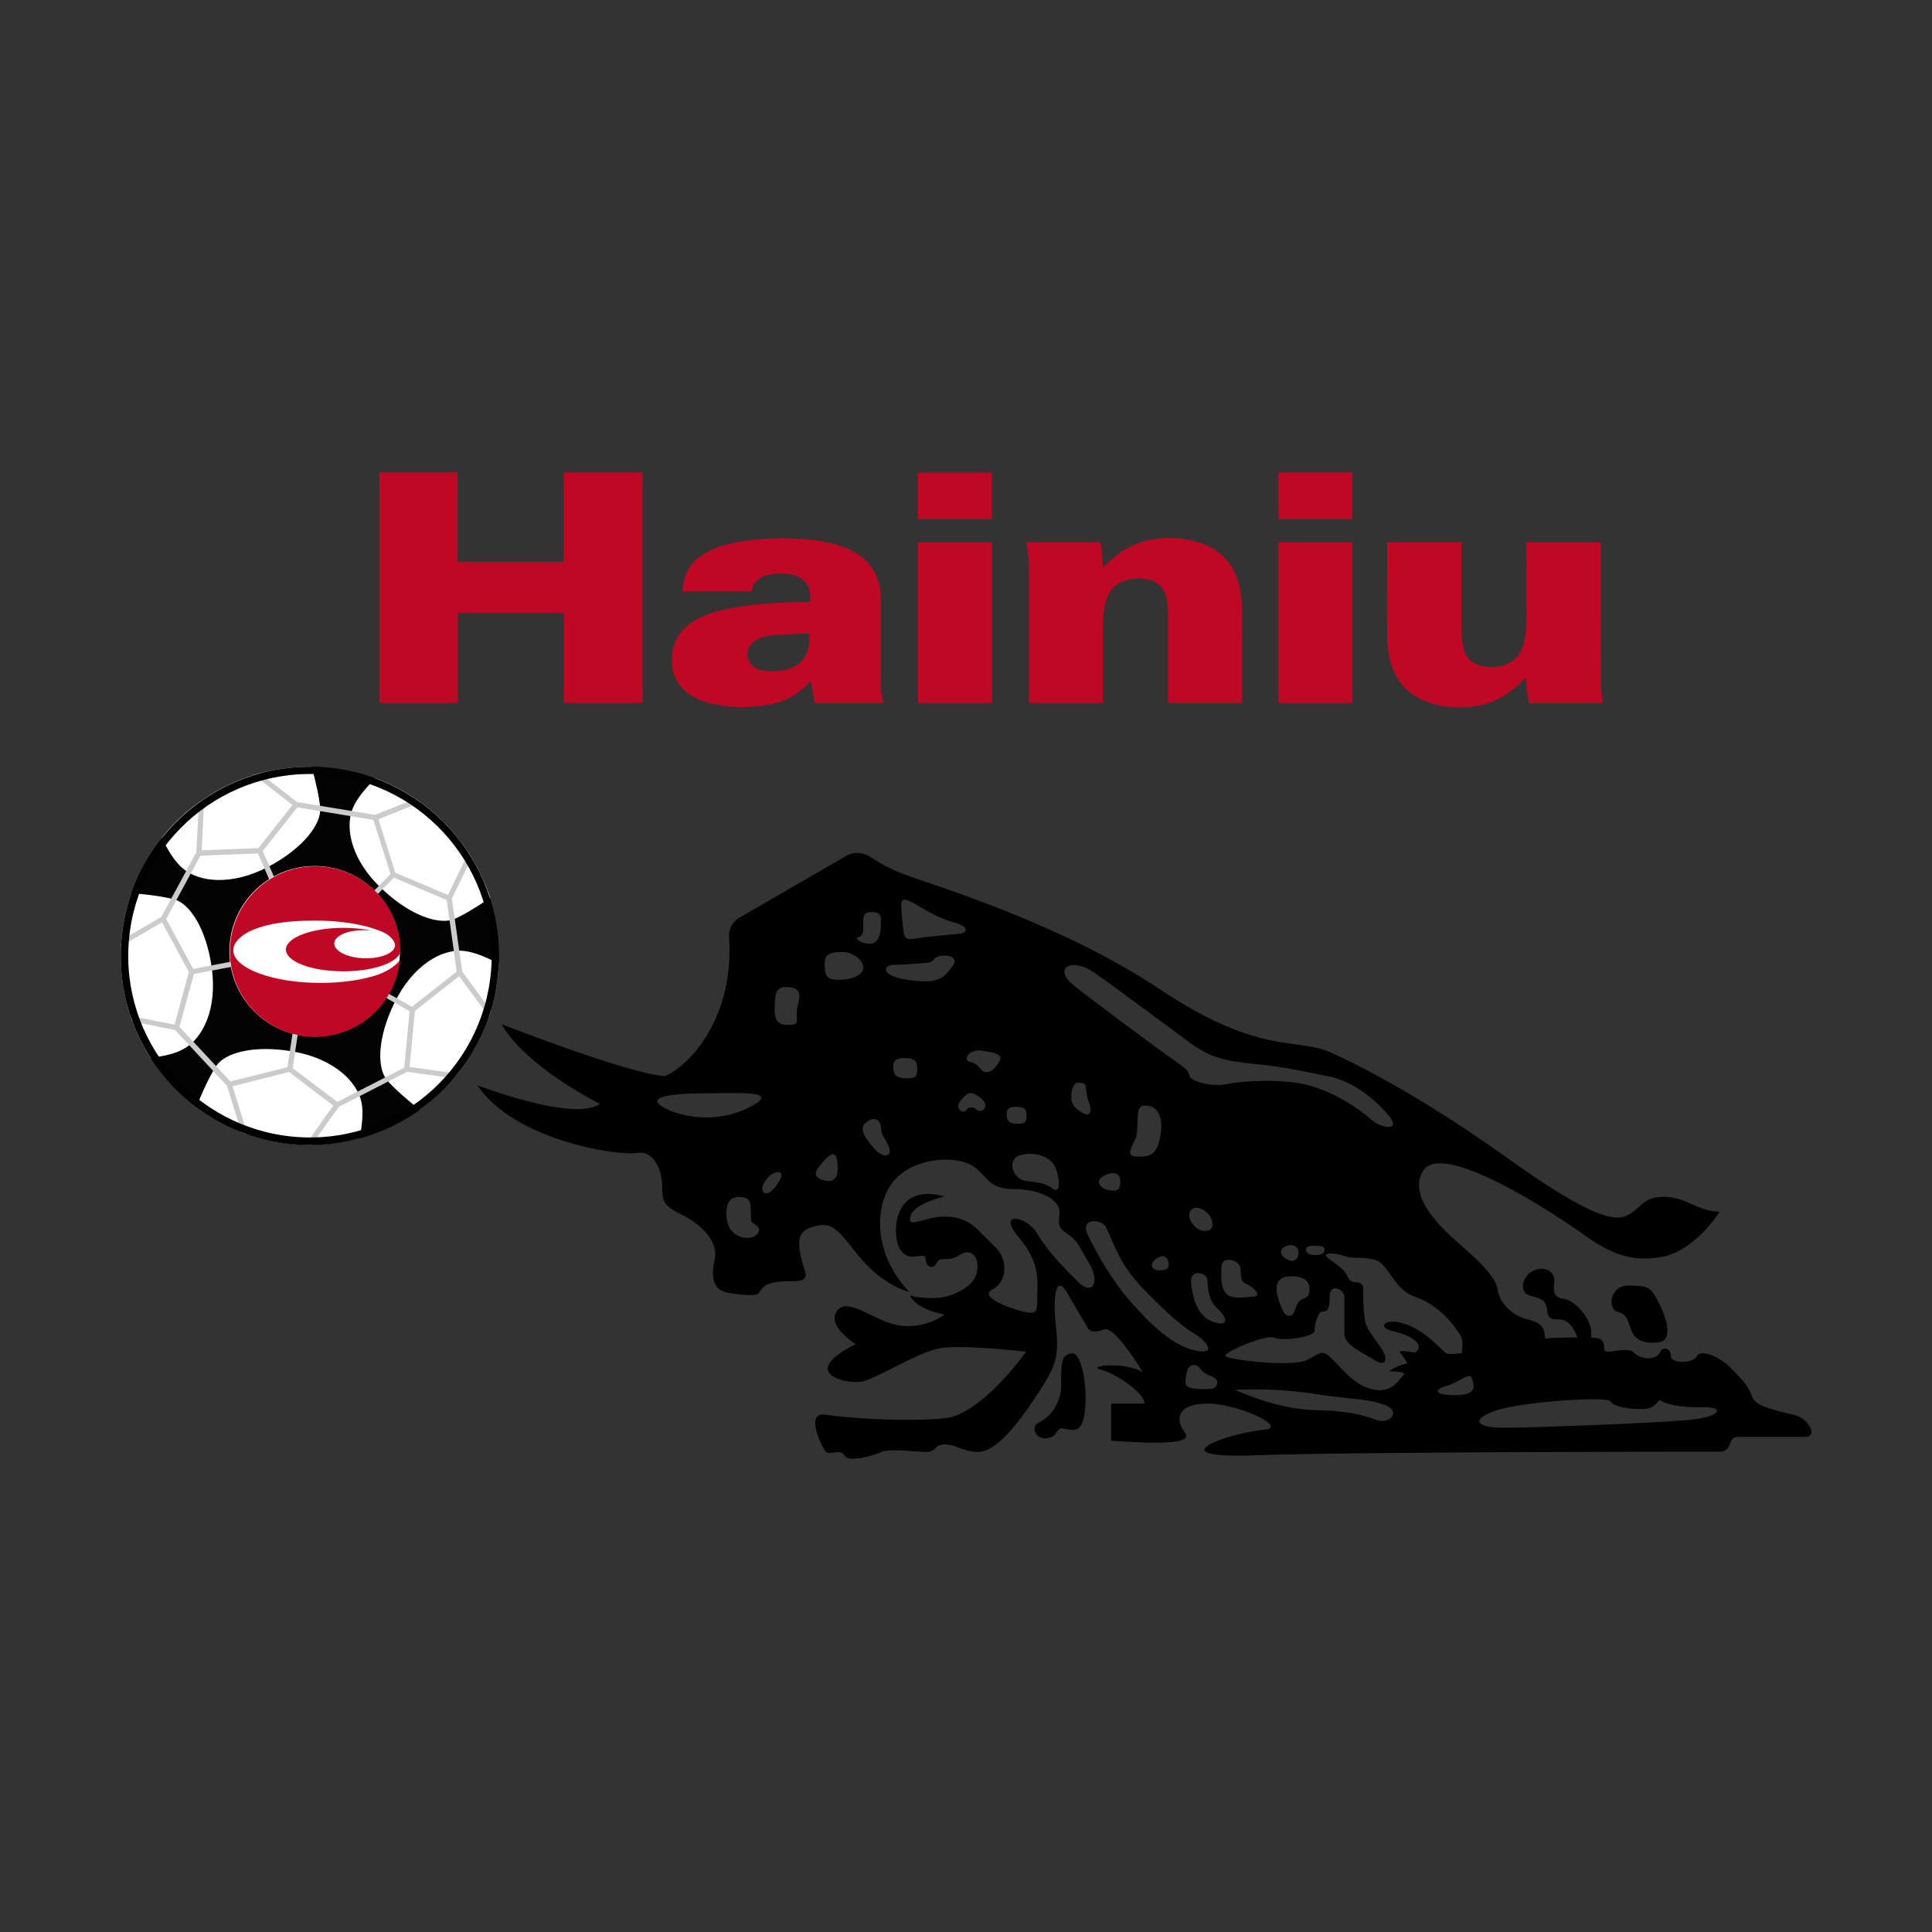 <!-- Created by @FCLOGO 2022-01-03 22:50:17 . https://fclogo.top/ -->
<!-- FOR PERSONAL USE ONLY NOT FOR COMMERCIAL USE -->
<svg version="1.1" xmlns="http://www.w3.org/2000/svg" xmlns:xlink="http://www.w3.org/1999/xlink" x="0px" y="0px"
	 viewBox="0 0 800 800" enable-background="new 0 0 800 800" xml:space="preserve">
<rect x="0" y="0" width="800" height="800" fill="#333333" stroke="none"/>
<g>
	<g>
		<path d="M444,560.4c-4.9,0.3-4.6,4.9-4.6,13.3c0,8.2-5.6,13.8-9.2,15.3s-1.5,7.1,3.1,6.6s3.6-3.6,6.1-4.1c2.6-0.5,8.2,4.1,9.7-6.1
			C450.6,575.2,448,560.2,444,560.4z"/>
		<path d="M744,586.2c-4.6-1.5-16.9-3.1-18.4-7.7c-1.5-4.6-4.6-7.7-9.2-12.3c-4.6-4.6-12.3-7.7-13.8-4.6c-1.5,3.1-10.7,3.1-10.7,0
			s-3.1-4.6-4.6-1.5s-7.7,3.1-10.7,0c-3.1-3.1-12.3,1.5-12.3-1.5c0-3.7-1.2-4.6-5.5-4.8c1.3-7.6-7.1-15.4-10.9-15.9
			c-4.1-0.5-4.9-2.3-4.3-6.9c0.5-4.6-4.1-7.2-9.2-4.6c-3.6,1.8-6.1,8.9-0.5,10.2s6.1,2.6,6.6,5.1c0.5,2.6,0.3,4.6,4.1,4.6
			s5.4,1.3,7.4,4.9c0.4,0.7,0.8,1.7,1.2,2.6c-2,0-4.4,0.1-7.2,0.1c-1.9,0-4,0.1-6.2,0.4c-0.2-5.1-1.9-6.6-7.4-8
			c-6.2-1.6-11.4-6.4-12.4-12.8c-1-6.2-11.8-14.9-16.9-19.5c-6.4-5.7-20.4-18.7-13.8-29.2c8.1-12.9,55.3,18.4,66,26.1
			c10.7,7.7,20,12.2,33.6,9.4c13.3-2.8,23.2-18.6,23.2-18.6c-9.2,0-13.8-6.1-23-6.1s-9.2,4.6-15.4,7.7s-18.4-1.5-50.7-24.6
			c-32.2-23-58.3-36.8-72.2-43c-13.8-6.1-29.2,1.5-70.6-26.1s-93.7-43-105.9-47.6c-6.1-2.3-10.7-5-13.8-7.1c-3-2.1-7-2.3-10.1-0.5
			L306,380.1c-2.7,1.6-4.3,4.6-4.1,7.7c2.3,33.7-16.4,53.5-26.6,57.8c-14.6-0.8-67.6-21.5-67.6-21.5c10,17.7,40.7,33,40.7,33
			c-10.7,7.7-50.7-7.7-50.7-7.7c15.4,23,58.6,29.4,66.3,28c7-1.2,10.1,7.7,10.2,13.4c0.1,6.7,0,8.1,8.3,12.3
			c8,4,15.1,10.9,13.4,18.5c-2.6,11.6,2.7,13.3,6.1,13.8s11,1.7,12.3,0c1.3-1.8,1.6-3.8,7.7-4.6s13.2,1.2,11.3-4.6
			c-4.6-14-2.1-16.9,4.1-18.4c6.1-1.5,8.3-0.5,16.9,10.7c10.7,14,22.2,16.4,22.2,16.4c-15.7-16.3-14.6-37.9-5.3-47.1
			c9.2-9.2,26.1-9.2,32.2-4.6s6.1,9.2,16.9,9.2c10.7,0,18.4,4.6,18.4,9.2s-1.5,6.1,3.1,9.2c4.6,3.1,4.6,4.6,9.2,12.3
			s1.5,13.8-4.6,7.7s-12.3-12.3-16.9-20s-16.9-9.2-7.7,1.5c9.2,10.7,7.7,18.4,7.7,24.6s0,7.7-6.1,6.1c-6.1-1.5-18.4-6.1-12.3-9.2
			c6.1-3.1,6.1-12.3,1.5-16.9c-4.6-4.6-1.5-1.5-7.7-7.7c-6.1-6.1-13.8-6.1-20-4.6c-6.1,1.5-9.2,3.1-7.7-1.5s13.8-7.7,13.8-7.7
			c-16.9-4.6-20,7.7-20,13.8c0,6.1,1.5,9.2,4.6,10.7s7.7-1.5,7.7,1.5c0,3.1,3.1,4.6,4.6,1.5s4.6,0,9.2-3.1s7.7,0,7.7,4.6
			s-2.7,8.6-10.3,11.6c-7.7,3.1-17.7,0.5-17.7,0.5c3.1,6.1,14.3,7.8,14.3,7.8s-7.7,6.1-18.4,4.6s-21.5-12.3-26.1-6.1
			c-4.6,6.1,7.7,13.8,7.7,13.8c-24.6,12.3-3.1,16.9,3.1,15.4c6.1-1.5,23-12.3,32.2-13.8s35.3,1.5,35.3,1.5s-18.4,26.1-33.8,27.6
			s-39.9,0-49.1-1.5s-1.5,13.8,0,15.4c1.5,1.5,6.1-1.5,7.7,1.5c1.5,3.1,12.3,0,15.4-1.5s13.8,0,18.4,0s3.1-3.1,7.7-3.1
			s7.7,3.1,13.8,3.1s13.8-7.7,23-21.5s10.7-16.9,9.2-30.7s0.5-21,4.6-13.8c3.5,6,8.4,14.3,8.4,14.3s1,3.4,6.9,1
			c4.5-1.8,16.1,17.7,16.1,17.7c-7.7-4.6-23.6-2.6-17.5-1.1s18.2,9.5,18.2,14.1h-13.8v15.4c3.1,0,35.3,3.1,30.7-3.1
			c-4.6-6.1-3.1-12.3,9.2-12.3c12.3,0,32.2,9.2,24.6,10.7c-16.9,1.5-46.1,12.3-4.6,10.7c41.5-1.5,185.8-1.5,191.9-1.5
			s3.1-6.1,7.7-6.1c4.6,0,21.5,0,27.6,0S748.6,587.7,744,586.2z M309.5,512.6c-4.1,0-7.8-2.7-8.5-7.5s0-9.5,5.1-9.5s4.8,3.4,4.8,7.1
			s0,3.1,2.4,4.8C315.6,509.2,313.6,512.6,309.5,512.6z M310.7,458.3c-12.9,6.8-27.2,4.6-34.7,0.9s-4.9-6.5,17.2-6.5
			C305.8,452.7,323.8,451.4,310.7,458.3z M322.8,488.8c-2.6,4.6-5.3,6.2-6.5,5s-1-3.1,1.7-6.2C320.7,484.5,325.5,484.3,322.8,488.8z
			 M330.3,416.6c-1.3,4.7,1.4,7.4-2.6,7.7c-3.5,0.3-6.9,0.1-6.9-5.7s0-9.9,4.4-9.9C332,408.7,331.5,412.2,330.3,416.6z M394.8,381.9
			c6.5,1.7,6.3,4.4,2.2,4.8c-4.1,0.3-9.5,0.9-15,1.5c-5.4,0.7-7.1,1.7-7.8-2.2c-0.5-3.1-0.9-7.5-1-10.9
			C372.8,367.6,382.2,378.5,394.8,381.9z M357.4,385.3c0.2-4.6-0.7-7.5,2.9-7.6c5.3-0.2,4.4,2,4.4,6.1c0,3.7-1.5,7.1-4.6,7
			c-3.1-0.2-4.8-1-5.4-2.6C354.7,388.2,357.3,388.2,357.4,385.3z M341.8,488.9c-4.6-1-4.9-3.1-2.6-5.9c2.4-2.9,6.6-8.2,7.4-2.6
			C347.5,486.1,346.4,489.9,341.8,488.9z M347.3,405.7c-5.8,0-5.8-2.4-5.8-7.1c0-4.1,3.4-4.4,7.5-4.4s8.5,3.4,8.5,6.5
			C357.5,403.6,353.1,405.7,347.3,405.7z M361.9,475.5c-4.1-4.8-6.4-8.4-3.1-10.9c3.5-2.6,5.7-0.7,6,2.1c0.3,3.8,0.5,2.6,2.9,7.4
			C370.1,478.9,366,480.2,361.9,475.5z M375.9,446.5c-3.6,0-5.8-0.5-6-4.1s1.5-4.4,5.1-4.3c3.4,0.2,4.8,1,4.8,4.1
			S379.5,446.5,375.9,446.5z M394.3,400.2c-2.4,3.1-4.4,6.7-12.9,6.1c-18-1.1-16-6.8-11.4-6.8s9.4-0.5,13.5-0.8s2.3-2.6,6.7-3
			C394.6,395.5,396.6,397.2,394.3,400.2z M404.6,459.6c-1.9-1.5-3.6-1.4-4.6,0.2c-1,1.5-5.1-0.5-2.2-4.1c2.6-3.2,4.2-4.4,8.3-1
			C410.3,458.1,406.5,461.2,404.6,459.6z M413.8,439.5c-1.9,3.2-3.6,4.8-5.8,4.4c-2.2-0.3-2.3-3.2-6.1-4.1c-3.7-0.8-0.7-5.4,4.4-4.8
			C411.2,435.8,415.7,436.3,413.8,439.5z M416.8,461.9c-0.1-3,1.3-3.7,4.3-3.6c2.8,0.1,4,0.9,4,3.4s-0.3,3.6-3.3,3.6
			S417,464.9,416.8,461.9z M435.8,492.1c-3.1-2.4-7.1-2.6-10.9-3.1c-5.7-0.7-8.1-8.8-2.7-10.6c5.5-1.7,12.9,0,15,5.4
			C439.2,489.4,438.9,494.5,435.8,492.1z M452.9,402.6c5.6,3.8,30.4,22.2,39.3,28.8c8.9,6.6,14.8,7.9,27.6,9.2
			c12.8,1.3,18.9,2.8,30.4,5.1c11.5,2.3,21.4,11.7,25.5,17.1s-3.6,4.6-7.9,0.8c-4.3-3.8-14.3-11.2-26.3-14.3s-29.9-1.3-34.2-0.3
			c-4.3,1-14.3-0.8-14.8-3.6c-0.5-2.8-2.6-3.6-11-9.7s-30.9-22.8-37-27.8C436,401.1,443.4,396.2,452.9,402.6z M545.1,519.7
			c-3.9,0.2-4.4-1.6-4.3-2.4c0,0-0.2-1.5,3.2-1.5c2.6,0,4.4,0.1,4.4,1.5C548.4,518.1,548.6,519.5,545.1,519.7z M534.3,528.5
			c5.9-0.1,8.2,2,7.9,5.9c-0.3,3.8-2.3,2.6-4.2,4.4c-1.9,1.9-1.5,5.6-3.7,6c-2.2,0.3-2.9-1.5-4.3-4.9
			C528.7,536.4,526.3,528.6,534.3,528.5z M532,516.2c2-1,4-0.7,4.9,0.3c1.3,1.3,0.9,3.7,0,4.7c-0.9,0.9-1.9,1.6-4.9-0.3
			C529.6,519.2,530.2,517.2,532,516.2z M518.8,536.9c-4.3,0.3-9.4,1.3-11.5-1.8c-2-3.1-1.6-6.4-1.5-10.7c0.1-4.7,7.8-2.8,7.9,1.1
			c0.1,3.3,0,5.2,2.6,6.3C518.8,532.8,523.1,536.6,518.8,536.9z M501.3,509c-1.2,1-4.3,1.2-6.6-1.2c-2.4-2.4-2.9-5.3-1.4-6.8
			c1.9-1.9,4.9-0.4,6.8,1.4C502.4,504.7,502.5,508,501.3,509z M478.2,521.7c2.5-2.2,4.7-2,5.5,0.5c0.7,2.5,0.2,3.6-2.9,3.8
			C477.7,526.3,475.4,524.2,478.2,521.7z M470.5,478.9c-4.1-0.2-2.4-3.2-0.7-6.5c2.5-4.7-0.3-13.8,3.4-14.5c5.7-1,9.1,4.3,7.1,13.4
			C478.7,479.2,475.1,479,470.5,478.9z M463.9,489.2c0,3.3-1,4.3-4.9,3.6c-3.8-0.8-5.9-4.1-1.5-6.1
			C461.2,484.9,463.9,485.8,463.9,489.2z M443.6,453.7c0.3-4.4,1.5-5.5,3.4-5.4c3.8,0,2,3.1,3.7,7.5s0.7,6.5-1.7,5.4
			C446.7,460.1,443.3,458.1,443.6,453.7z M468.5,539.4c-8.2-9.2-14.3-20.4-18-27.9c-3.7-7.5,5.8-6.7,7.4-3.5
			c4.3,9.1,5.9,15.7,15.8,26c9.9,10.2,16,15.3,21.1,18.4c5.1,3.1,9.2,8.8,0,6.8C485.5,557.1,476.6,548.6,468.5,539.4z M501.5,575.1
			c-2.4,0.1-4.3,0.3-7.8-0.3c-3.4-0.5-3.1-2.3-2.3-6.5c0.8-4.2,4.4-3.2,5.1-2.2c1.6,2.1,2.3,2.7,5.6,4S504,574.9,501.5,575.1z
			 M501.7,547.1c-6.6-2.6-8.1-11.6-8.5-16c-0.5-6.1,6.6-3.9,6.7-1.4c0.3,4.1,0.4,8.7,4.1,12C509.2,546.5,508.3,549.7,501.7,547.1z
			 M570.1,588c-5.6-2-11.5-3.8-25-4.1s-26.3-5.1-33.7-8.4c0,0,14.8-1,31.7,1.5c16.8,2.6,22.2,2,29.9,4.6
			C580.5,584.1,575.7,590,570.1,588z M585.8,560.1c-7.7-1.5-6.1,0-6.1,0c1.5,1.5,3.1,4.6,3.1,4.6c-3.1,0-7.7,3.1-7.7,3.1
			s7.7,0,6.1,1.5s-4.6,7.7-12.3,6.1c-7.7-1.5-12.3-7.7-16.9-12.3s-4.6-3.1-10.7,0c-6.1,3.1-32.2,0-33.8-1.5
			c-1.5-1.5,16.9-9.2,20-7.7s16.9,0,16.9-3.1s1.5-7.7,3.1-7.7c1.5,0,3.1,0,3.1-6.1s6.1-3.1,6.1,0s0,10.7,0,15.4
			c0,4.6,7.7,7.7,12.3,10.7c4.6,3.1,6.1,0,3.1-4.6c-3.1-4.6-4.6-6.1-6.1-9.2s-1.5-10.7-1.5-15.4c0-4.6-4.6-1.5-6.1-4.6
			s-3.1-4.6-7.7-7.7c-4.6-3.1,1.5-3.1,6.1-1.5c4.6,1.5,6.1,0,12.3,1.5c6.1,1.5,7.7,12.3,16.9,15.4c9.2,3.1,15.4,10.7,18.4,15.4
			c1.8,2.6,1,5.7,0.9,7.9c-3.6,0.5-6.2,0.5-7-0.3c-7.7-7.7-12.3-10.7-18.4-12.3s-9.2,1.5-4.6,3.1
			C588.9,553.9,588.9,558.5,585.8,560.1z M602.7,577.7c-9.2,0-9-2.3-3.8-3.8c5.4-1.6,9.7-5.9,10.5-3.3
			C610,572.8,612.8,577.7,602.7,577.7z M700.9,587.8c-12.3,1.4-66,3.4-78.3,3.4s-13.6-3.9-2-7.5c9.9-3.1,44.9-5.8,46.3-3.4
			c1.4,2.4,8.5,3.4,14,3.1c5.4-0.3,5.4-4.4,6.8-3.4s7.8,3.1,17,2.7S713.2,586.4,700.9,587.8z"/>
		<path d="M674.7,532.3c-8.2-0.3-9.4,9.9-4.7,11c4.5,1,4,5,6.1,8.8c2,3.7,6.8,4.4,10.9,3.7c4.1-0.7,4.8-5.8,0.7-14.6
			C683.6,532.3,682.6,532.6,674.7,532.3z"/>
	</g>
	<g>
		<circle fill="#030303" cx="128.3" cy="395.8" r="78.3"/>
		<path fill="#FFFFFF" d="M87.7,400.9c-2.3-16.9-9.4-26.7-15.3-28.4c-4.1-1.2-12.3-2.3-18-2.6c-2.1,6-3.5,12.3-4.1,18.9v0.5
			c-0.1,0.9-0.1,1.7-0.2,2.5c-0.5,10,0.9,19.8,3.9,28.8c0.3,0.8,0.5,1.6,0.8,2.3c2,5.3,4.5,10.4,7.5,15.1c4.6-0.5,10.1-1.5,13.8-3.7
			C84,430,90,417.8,87.7,400.9z M149.7,456.5c-1.8-8.7-11.6-18.2-28.4-21.1s-28.3,0.8-31.7,5.9c-2.5,3.7-6.3,11.7-8.2,17.1
			c5.7,4.3,12,7.8,18.7,10.4c0.8,0.3,1.7,0.6,2.5,0.9c6,2.1,12.3,3.4,18.8,4c1.7,0.2,3.4,0.2,5.1,0.3c0.9,0,1.7,0,2.6,0
			c6.8-0.1,13.5-1,19.8-2.7C149.8,466.7,150.6,460.9,149.7,456.5z M206.5,399.1c-4.3-2.4-10.1-5-14.9-5.4
			c-8.9-0.7-20.7,6.1-28.2,21.4s-7.1,27.4-3.2,32.1c2.8,3.3,9,8.8,13.6,12.3c5.1-3.7,9.8-8,14-12.8c0.5-0.6,1.1-1.3,1.6-1.9
			c5.6-7,10-15,13-23.7c0.3-0.8,0.5-1.7,0.8-2.5c1.5-5.1,2.6-10.4,3.1-15.8C206.4,401.5,206.5,400.3,206.5,399.1z M195.3,355.2
			c-0.4-0.7-0.9-1.4-1.3-2.1c-5.3-8.1-12-15.2-19.8-20.8c-0.7-0.5-1.4-1-2.1-1.5c-5.1-3.5-10.7-6.3-16.6-8.5
			c-3.5,3.4-7.8,8.2-9.5,12.6c-3.3,8.3-0.3,21.6,12.2,33.2c12.4,11.7,24.1,14.8,29.8,12.5c3.8-1.6,10.4-5.6,15-8.9
			C201,365.9,198.4,360.3,195.3,355.2z M132.6,334.7c-0.3-4.2-2-11.8-3.6-17.2c-7.4-0.1-14.5,0.9-21.4,2.7c-0.8,0.2-1.7,0.5-2.5,0.7
			c-7.3,2.3-14.3,5.6-20.6,9.9c-0.7,0.5-1.5,1-2.2,1.5c-5.7,4.1-10.9,9-15.3,14.6c2.1,4.4,5.1,9.7,8.7,12.7
			c6.8,5.8,20.3,7.2,35.4-0.7C126.2,350.9,133,340.9,132.6,334.7z"/>
		<path fill="#CBCBCB" d="M190.1,404.2l12.4,16.8c0.3-0.8,0.5-1.7,0.8-2.5l-11.9-16.2l-4-28.2l-0.3-2l8.2-16.9
			c-0.4-0.7-0.9-1.4-1.3-2.1l-8.5,17.5l-21.8-9.2l-7-22.2l17.4-6.9c-0.7-0.5-1.4-1-2.1-1.5l-16.8,6.6l-32.2-5.3l-15.4-11.9
			c-0.8,0.2-1.7,0.5-2.5,0.7l16,12.4L107,351.2l-23.5,0.9l1.1-21.3c-0.7,0.5-1.5,1-2.2,1.5l-1.1,20.6l-14.5,26.8l-16.5,9.6
			c-0.1,0.9-0.1,1.7-0.2,2.5l17-9.9l11.1,20.6l-5.9,21.8L54,420.7c0.3,0.8,0.5,1.6,0.8,2.3l17.7,3.5L94,449.6l6,19.3
			c0.8,0.3,1.7,0.6,2.5,0.9l-6.2-20l23.4-5.9l18.3,13.9L126.5,474c0.9,0,1.7,0,2.6,0l11.2-15.7l28.3-14.5l19.3,2.7
			c0.5-0.6,1.1-1.3,1.6-1.9l-19.9-2.8l2.2-23.2L190.1,404.2z M123.1,334.3l31.5,5.2l7.1,22.4l-20.5,20.9l-20.8-3.9l-11.6-26.5
			L123.1,334.3z M143.7,402.8l-18.4,4.7l-16-10.8L120,381l20.5,3.8L143.7,402.8z M68.8,380.5L83,354.3l23.8-0.9l11.5,26.4L107.2,396
			L80,401.2L68.8,380.5z M119,441.9l-23.6,5.9l-21.1-22.6l6-21.9l27.4-5.2l16.3,11.1L119,441.9z M167.4,442.1l-27.7,14.2l-18.5-14
			l4.9-32.8l18.7-4.8l24.8,14L167.4,442.1z M170.6,416.9L145.9,403l-3.3-18.7l20.5-20.9l21.9,9.3l0.7,5.2l3.4,24.4L170.6,416.9z"/>
		<path d="M135.2,317.8c-43.1-3.8-81.1,28-84.9,71.1s28,81.1,71.1,84.9s81.1-28,84.9-71.1C210.1,359.6,178.3,321.6,135.2,317.8z
			 M121.7,470.7c-41.4-3.7-72-40.2-68.3-81.6s40.2-72,81.6-68.3s72,40.2,68.3,81.6S163,474.4,121.7,470.7z"/>
	</g>
	<g>
		<circle fill="#FFFFFF" cx="130.3" cy="393.9" r="35.3"/>
		<path fill="#C00824" d="M156.8,403.5c-6.4,2.2-14.8,3.5-24.1,3.5c-19.9,0-36.1-6.1-36.1-13.5c0-2.9,2.4-5.5,6.4-7.7
			c7.4-3.5,16.4-4.6,27.4-4.6c17.2,0,26.2,3.9,28.2,4.8c3.3,1.4,5,4.1,5,5.4c-0.1,3.2-5.8,5.6-12.8,5.4s-12.5-3-12.4-6.2
			s5.8-5.6,12.8-5.4c1.2,0,2.3,0.1,3.4,0.3c-3.6-0.8-7.8-1.3-12.4-1.3c-13.1,0-23.8,4-23.8,9s10.6,9,23.8,9
			c11.5,0,21.1-3.1,23.3-7.2c0.2-0.3,0.3-0.7,0.3-1l0,0c0-19.5-15.8-35.3-35.3-35.3S95.2,374.5,95.2,394s15.8,35.3,35.3,35.3
			c18.3,0,33.3-13.9,35.1-31.7C163.9,399.8,160.9,401.9,156.8,403.5z"/>
	</g>
	<g>
		<path fill="#C00824" d="M157.1,195.6c10.8,0,21.6,0,32.4,0c0,12.4,0,24.7,0,37.1c14.7,0,29.2,0,43.9,0c0-12.4,0-24.7,0-37.1
			c10.9,0,21.8,0,32.7,0c0,31.8,0,63.6,0,95.5c-10.9,0-21.7,0-32.6,0c0-12.4,0-24.9,0-37.3c-14.7,0-29.2,0-43.9,0
			c0,12.5,0,24.9,0,37.3c-10.9,0-21.6,0-32.5,0C157.1,259.3,157.1,227.5,157.1,195.6z"/>
		<path fill="#C00824" d="M335.9,281.8c-1.3,1.2-2.6,2.6-4,3.8c-4.3,3.7-9.4,5.6-14.9,6.4c-7.7,1.2-15.4,1.1-22.9-0.8
			c-4-1-7.6-2.6-10.7-5.4c-4.3-3.9-5.6-8.9-5.1-14.5c0.7-7.6,5.1-12.4,11.7-15.6c4.8-2.3,9.9-3.4,15.1-4.3
			c9.7-1.6,19.4-2.1,29.2-2.1c1.1,0,1.3-0.4,1.3-1.4c0.1-5.5-2.6-8.9-8-10c-3.3-0.6-6.7-0.6-10,0.3c-3.2,0.8-5.6,2.7-6.3,6.1
			c-0.1,0.6-0.5,0.6-1,0.6c-2.4,0-4.8,0-7.3,0c-6.3,0-12.6,0-19,0c-0.4,0-0.7,0-1.4,0c0.2-1.4,0.2-2.7,0.5-3.9
			c1.2-6.1,5.1-10,10.4-12.8c4.6-2.3,9.6-3.5,14.7-4.2c8.8-1.2,17.6-1.4,26.4-0.6c6.3,0.6,12.5,1.8,18.2,4.7
			c7.8,4.1,11.7,10.6,11.9,19.3c0.1,11.4,0,22.8,0,34.2c0,3.2,0,6.4,1.3,9.5c-0.4,0-0.7,0.1-1,0.1c-8.8,0-17.7,0-26.5,0
			c-0.7,0-1.2-0.2-1.3-0.9c-0.4-2.5-0.9-5.1-1.3-7.6C335.9,282.3,335.9,282,335.9,281.8z M335.2,262.4c-0.2,0-0.3-0.1-0.5-0.1
			c-4.8,0.2-9.5,0.4-14.3,0.7c-2.5,0.2-5,0.7-7.2,2c-1.7,0.9-2.9,2.2-3.4,4.1c-1,3.9,1,7.2,5.1,8.3c3,0.8,6,0.7,9,0.2
			C331.5,276.5,335.7,271.4,335.2,262.4z"/>
		<path fill="#C00824" d="M574.4,224.5c10.3,0,20.5,0,30.8,0c0,0.5,0,0.9,0,1.3c0,11.7,0,23.4,0,35.2c0,2.3,0.2,4.6,0.7,6.9
			c1,4.9,3.9,7.3,8.8,8.1c2.7,0.4,5.3,0.3,7.9-0.5c4.9-1.5,7.5-5.1,8.5-9.8c0.6-2.5,0.9-5.1,0.9-7.6c0.1-10.7,0-21.5,0-32.2
			c0-0.4,0-0.8,0-1.3c10.3,0,20.5,0,30.8,0c0,0.4,0,0.9,0,1.3c0,18.9,0,37.9,0.1,56.8c0,2.8,0.5,5.6,0.7,8.5c-10,0-20.1,0-30.5,0
			c-0.3-1.7-0.6-3.5-0.8-5.2s-0.2-3.5-0.6-5.5c-0.3,0.3-0.5,0.7-0.8,1c-5.5,5.6-11.9,9.7-19.8,10.9c-7.4,1.1-14.8,0.6-21.7-2.4
			c-8.1-3.5-12.5-9.9-14.2-18.4c-0.5-2.6-0.8-5.3-0.8-8c-0.1-12.7,0-25.4,0-38.2C574.4,225,574.4,224.8,574.4,224.5z"/>
		<path fill="#C00824" d="M514.4,291.2c-10.3,0-20.4,0-30.7,0c0-0.4,0-0.8,0-1.2c0-11.9,0-23.7,0-35.6c0-2.1-0.2-4.3-0.6-6.4
			c-1-5-4-7.6-9-8.3c-2.6-0.4-5.2-0.2-7.8,0.5c-5.2,1.6-7.8,5.5-8.8,10.5c-0.5,2.6-0.8,5.3-0.8,8c-0.1,10.4,0,20.7,0,31.1
			c0,0.4,0,0.8,0,1.3c-10.2,0-20.4,0-30.6,0c0-0.5,0-0.9,0-1.3c0-17.6,0-35.1,0-52.7c0-4.2-0.2-8.3-1.2-12.5c0.4,0,0.8-0.1,1.1-0.1
			c9.5,0,19,0,28.5,0c0.9,0,1.3,0.3,1.4,1.2c0.2,1.8,0.5,3.7,0.6,5.5c0.1,1.2,0,2.5,0.3,3.8c0.3-0.3,0.6-0.6,0.9-0.9
			c5.1-5.3,11.1-9.1,18.4-10.5c7-1.4,14.1-1.1,20.9,1.2c9,3,14.4,9.4,16.3,18.6c0.7,3.2,1,6.4,1,9.7c0.1,12.4,0,24.7,0,37.1
			C514.4,290.5,514.4,290.8,514.4,291.2z"/>
		<path fill="#C00824" d="M380.1,291.1c0-22.2,0-44.3,0-66.5c10.2,0,20.4,0,30.7,0c0,22.1,0,44.3,0,66.5
			C400.5,291.1,390.3,291.1,380.1,291.1z"/>
		<path fill="#C00824" d="M560,291.1c-10.2,0-20.4,0-30.6,0c0-22.2,0-44.3,0-66.5c10.2,0,20.4,0,30.6,0
			C560,246.8,560,268.9,560,291.1z"/>
		<path fill="#C00824" d="M380.1,215c0-6.4,0-12.9,0-19.3c10.2,0,20.4,0,30.6,0c0,6.4,0,12.8,0,19.3C400.5,215,390.3,215,380.1,215z
			"/>
		<path fill="#C00824" d="M529.4,215c0-6.5,0-12.9,0-19.4c10.2,0,20.4,0,30.6,0c0,6.4,0,12.8,0,19.4C549.8,215,539.6,215,529.4,215z
			"/>
	</g>
</g>
</svg>
